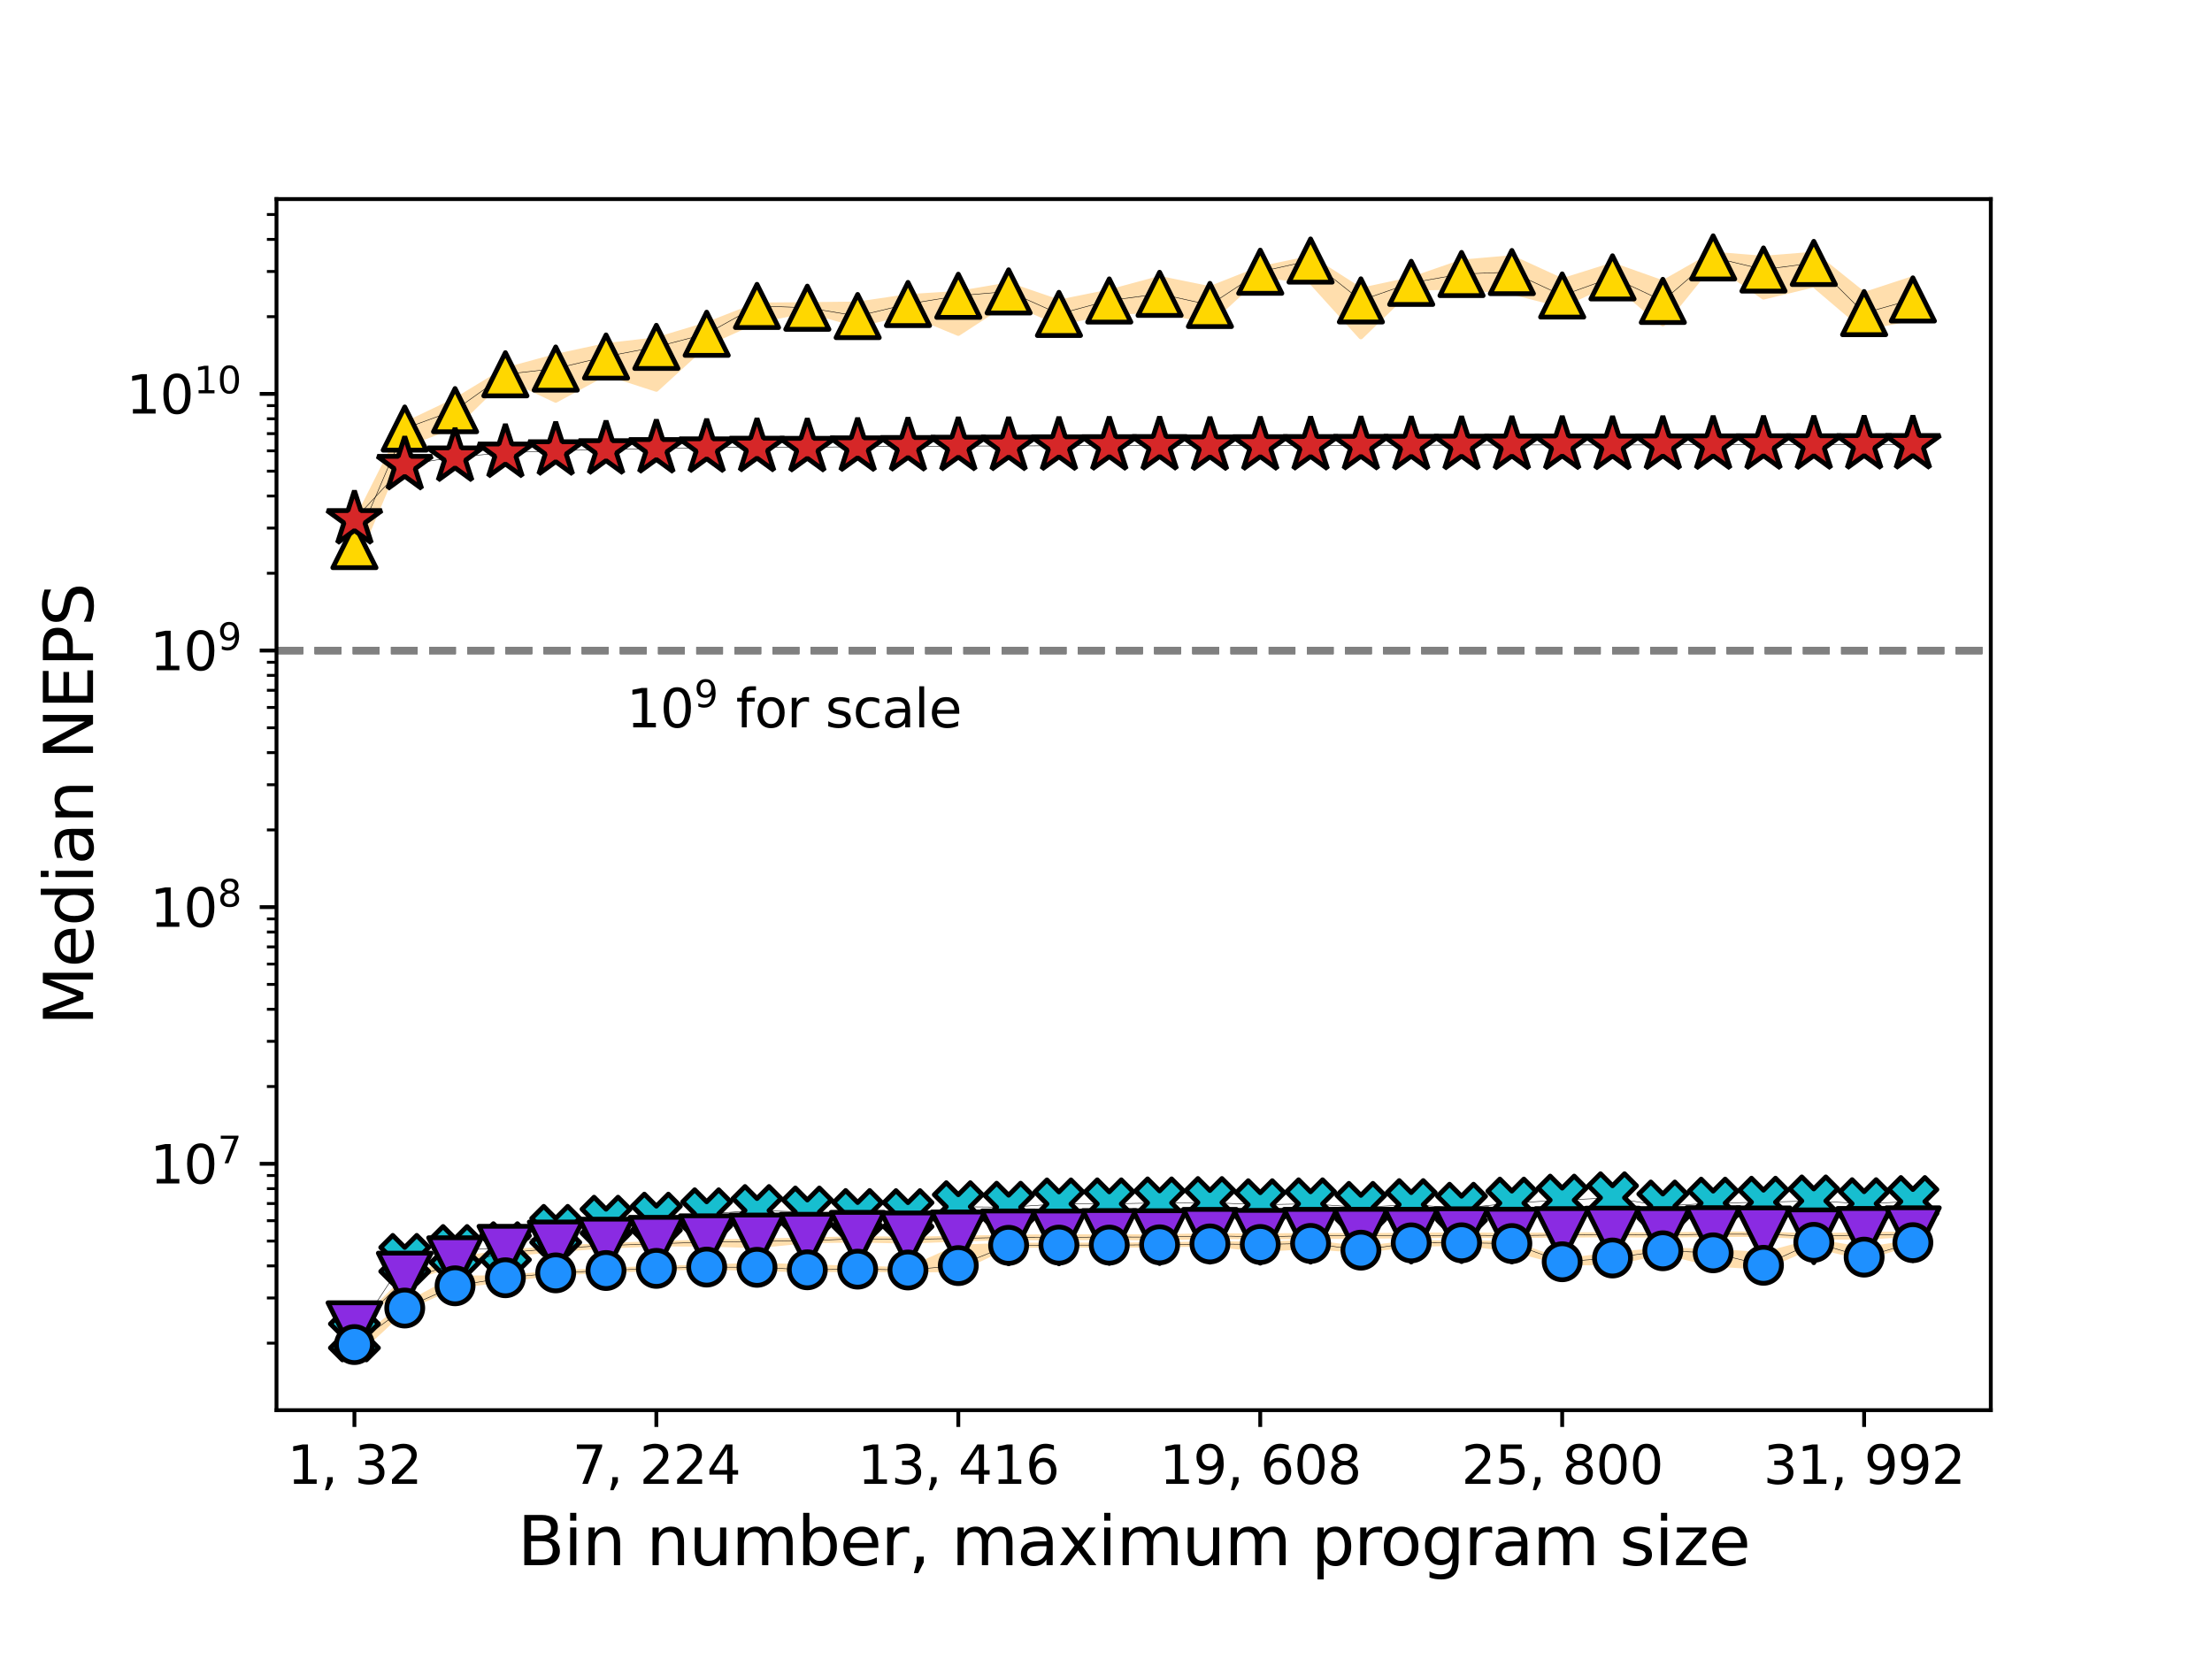<?xml version="1.0" encoding="utf-8" standalone="no"?>
<!DOCTYPE svg PUBLIC "-//W3C//DTD SVG 1.1//EN"
  "http://www.w3.org/Graphics/SVG/1.1/DTD/svg11.dtd">
<svg xmlns:xlink="http://www.w3.org/1999/xlink" width="460.8pt" height="345.6pt" viewBox="0 0 460.8 345.6" xmlns="http://www.w3.org/2000/svg" version="1.1">
 <defs>
  <style type="text/css">*{stroke-linejoin: round; stroke-linecap: butt}</style>
 </defs>
 <g id="figure_1">
  <g id="patch_1">
   <path d="M 0 345.6 
L 460.8 345.6 
L 460.8 0 
L 0 0 
z
" style="fill: #ffffff"/>
  </g>
  <g id="axes_1">
   <g id="patch_2">
    <path d="M 57.6 293.76 
L 414.72 293.76 
L 414.72 41.472 
L 57.6 41.472 
z
" style="fill: #ffffff"/>
   </g>
   <g id="PolyCollection_1">
    <defs>
     <path id="m41588c37ae" d="M 73.833 -68.652 
L 73.833 -68.652 
L 84.316 -79.01 
L 94.799 -82.2 
L 105.283 -84.234 
L 115.766 -85.298 
L 126.249 -85.987 
L 136.732 -86.44 
L 147.216 -86.405 
L 157.699 -86.094 
L 168.182 -87.097 
L 178.666 -87.268 
L 189.149 -87.029 
L 199.632 -87.452 
L 210.116 -87.766 
L 220.599 -87.697 
L 231.082 -87.817 
L 241.565 -87.638 
L 252.049 -88.023 
L 262.532 -87.901 
L 273.015 -87.991 
L 283.499 -88.04 
L 293.982 -88.152 
L 304.465 -88.234 
L 314.949 -88.178 
L 325.432 -88.295 
L 335.915 -88.342 
L 346.398 -88.286 
L 356.882 -88.421 
L 367.365 -88.417 
L 377.848 -87.858 
L 388.332 -87.87 
L 398.487 -88.426 
L 398.487 -88.426 
L 398.487 -88.596 
L 388.332 -88.43 
L 377.848 -88.186 
L 367.365 -88.548 
L 356.882 -88.564 
L 346.398 -88.361 
L 335.915 -88.436 
L 325.432 -88.372 
L 314.949 -88.269 
L 304.465 -88.379 
L 293.982 -88.293 
L 283.499 -88.228 
L 273.015 -88.257 
L 262.532 -88.153 
L 252.049 -88.2 
L 241.565 -87.979 
L 231.082 -87.963 
L 220.599 -87.992 
L 210.116 -87.891 
L 199.632 -87.682 
L 189.149 -87.453 
L 178.666 -87.595 
L 168.182 -87.294 
L 157.699 -87.079 
L 147.216 -86.889 
L 136.732 -86.56 
L 126.249 -86.165 
L 115.766 -85.635 
L 105.283 -84.743 
L 94.799 -83.272 
L 84.316 -79.106 
L 73.833 -68.719 
z
" style="stroke: #ffdead"/>
    </defs>
    <g clip-path="url(#pc26f1aaff4)">
     <use xlink:href="#m41588c37ae" x="0" y="345.6" style="fill: #ffdead; stroke: #ffdead"/>
    </g>
   </g>
   <g id="PolyCollection_2">
    <defs>
     <path id="m7e9c17da0e" d="M 73.833 -63.308 
L 73.833 -63.308 
L 84.316 -73.04 
L 94.799 -77.697 
L 105.283 -79.029 
L 115.766 -80.418 
L 126.249 -80.909 
L 136.732 -81.356 
L 147.216 -81.638 
L 157.699 -81.301 
L 168.182 -81.038 
L 178.666 -81.169 
L 189.149 -80.995 
L 199.632 -81.145 
L 210.116 -86.126 
L 220.599 -86.205 
L 231.082 -86.21 
L 241.565 -86.235 
L 252.049 -86.454 
L 262.532 -85.315 
L 273.015 -85.889 
L 283.499 -85.07 
L 293.982 -86.301 
L 304.465 -86.632 
L 314.949 -85.352 
L 325.432 -82.541 
L 335.915 -82.489 
L 346.398 -84.768 
L 356.882 -82.258 
L 367.365 -81.594 
L 377.848 -86.099 
L 388.332 -83.589 
L 398.487 -86.659 
L 398.487 -86.659 
L 398.487 -86.846 
L 388.332 -85.288 
L 377.848 -87.066 
L 367.365 -84.25 
L 356.882 -84.973 
L 346.398 -85.24 
L 335.915 -84.25 
L 325.432 -82.904 
L 314.949 -86.614 
L 304.465 -86.722 
L 293.982 -86.71 
L 283.499 -85.511 
L 273.015 -86.791 
L 262.532 -86.471 
L 252.049 -86.512 
L 241.565 -86.311 
L 231.082 -86.237 
L 220.599 -86.256 
L 210.116 -86.207 
L 199.632 -85.811 
L 189.149 -81.118 
L 178.666 -81.438 
L 168.182 -81.689 
L 157.699 -82.079 
L 147.216 -81.667 
L 136.732 -81.424 
L 126.249 -80.985 
L 115.766 -80.449 
L 105.283 -79.45 
L 94.799 -79.345 
L 84.316 -73.681 
L 73.833 -65.521 
z
" style="stroke: #ffdead"/>
    </defs>
    <g clip-path="url(#pc26f1aaff4)">
     <use xlink:href="#m7e9c17da0e" x="0" y="345.6" style="fill: #ffdead; stroke: #ffdead"/>
    </g>
   </g>
   <g id="PolyCollection_3">
    <defs>
     <path id="m8ecb025da2" d="M 73.833 -228.165 
L 73.833 -228.165 
L 84.316 -252.989 
L 94.799 -256.925 
L 105.283 -267.135 
L 115.766 -262.203 
L 126.249 -267.883 
L 136.732 -264.491 
L 147.216 -274.071 
L 157.699 -278.8 
L 168.182 -280.928 
L 178.666 -277.95 
L 189.149 -280.465 
L 199.632 -276.131 
L 210.116 -282.951 
L 220.599 -278.314 
L 231.082 -280.555 
L 241.565 -280.877 
L 252.049 -278.7 
L 262.532 -288.317 
L 273.015 -287.009 
L 283.499 -275.419 
L 293.982 -285.583 
L 304.465 -285.754 
L 314.949 -284.768 
L 325.432 -282.061 
L 335.915 -286.977 
L 346.398 -278.106 
L 356.882 -291.056 
L 367.365 -283.691 
L 377.848 -286.237 
L 388.332 -277.324 
L 398.487 -279.306 
L 398.487 -279.306 
L 398.487 -287.576 
L 388.332 -284.247 
L 377.848 -292.653 
L 367.365 -291.816 
L 356.882 -292.66 
L 346.398 -286.693 
L 335.915 -290.409 
L 325.432 -287.119 
L 314.949 -291.925 
L 304.465 -291.016 
L 293.982 -287.388 
L 283.499 -285.138 
L 273.015 -291.827 
L 262.532 -289.627 
L 252.049 -285.484 
L 241.565 -287.613 
L 231.082 -284.788 
L 220.599 -282.682 
L 210.116 -286.271 
L 199.632 -284.485 
L 189.149 -283.824 
L 178.666 -282.275 
L 168.182 -282.157 
L 157.699 -282.073 
L 147.216 -277.975 
L 136.732 -274.828 
L 126.249 -273.631 
L 115.766 -271.369 
L 105.283 -268.522 
L 94.799 -262.163 
L 84.316 -257.169 
L 73.833 -236.315 
z
" style="stroke: #ffdead"/>
    </defs>
    <g clip-path="url(#pc26f1aaff4)">
     <use xlink:href="#m8ecb025da2" x="0" y="345.6" style="fill: #ffdead; stroke: #ffdead"/>
    </g>
   </g>
   <g id="matplotlib.axis_1">
    <g id="xtick_1">
     <g id="line2d_1">
      <defs>
       <path id="m1ebc143191" d="M 0 0 
L 0 3.5 
" style="stroke: #000000; stroke-width: 0.8"/>
      </defs>
      <g>
       <use xlink:href="#m1ebc143191" x="73.833" y="293.76" style="stroke: #000000; stroke-width: 0.8"/>
      </g>
     </g>
     <g id="text_1">
      <!-- 1, 32 -->
      <g transform="translate(59.839 309.118)scale(0.11 -0.11)">
       <defs>
        <path id="DejaVuSans-31" d="M 794 531 
L 1825 531 
L 1825 4091 
L 703 3866 
L 703 4441 
L 1819 4666 
L 2450 4666 
L 2450 531 
L 3481 531 
L 3481 0 
L 794 0 
L 794 531 
z
" transform="scale(0.016)"/>
        <path id="DejaVuSans-2c" d="M 750 794 
L 1409 794 
L 1409 256 
L 897 -744 
L 494 -744 
L 750 256 
L 750 794 
z
" transform="scale(0.016)"/>
        <path id="DejaVuSans-20" transform="scale(0.016)"/>
        <path id="DejaVuSans-33" d="M 2597 2516 
Q 3050 2419 3304 2112 
Q 3559 1806 3559 1356 
Q 3559 666 3084 287 
Q 2609 -91 1734 -91 
Q 1441 -91 1130 -33 
Q 819 25 488 141 
L 488 750 
Q 750 597 1062 519 
Q 1375 441 1716 441 
Q 2309 441 2620 675 
Q 2931 909 2931 1356 
Q 2931 1769 2642 2001 
Q 2353 2234 1838 2234 
L 1294 2234 
L 1294 2753 
L 1863 2753 
Q 2328 2753 2575 2939 
Q 2822 3125 2822 3475 
Q 2822 3834 2567 4026 
Q 2313 4219 1838 4219 
Q 1578 4219 1281 4162 
Q 984 4106 628 3988 
L 628 4550 
Q 988 4650 1302 4700 
Q 1616 4750 1894 4750 
Q 2613 4750 3031 4423 
Q 3450 4097 3450 3541 
Q 3450 3153 3228 2886 
Q 3006 2619 2597 2516 
z
" transform="scale(0.016)"/>
        <path id="DejaVuSans-32" d="M 1228 531 
L 3431 531 
L 3431 0 
L 469 0 
L 469 531 
Q 828 903 1448 1529 
Q 2069 2156 2228 2338 
Q 2531 2678 2651 2914 
Q 2772 3150 2772 3378 
Q 2772 3750 2511 3984 
Q 2250 4219 1831 4219 
Q 1534 4219 1204 4116 
Q 875 4013 500 3803 
L 500 4441 
Q 881 4594 1212 4672 
Q 1544 4750 1819 4750 
Q 2544 4750 2975 4387 
Q 3406 4025 3406 3419 
Q 3406 3131 3298 2873 
Q 3191 2616 2906 2266 
Q 2828 2175 2409 1742 
Q 1991 1309 1228 531 
z
" transform="scale(0.016)"/>
       </defs>
       <use xlink:href="#DejaVuSans-31"/>
       <use xlink:href="#DejaVuSans-2c" x="63.623"/>
       <use xlink:href="#DejaVuSans-20" x="95.41"/>
       <use xlink:href="#DejaVuSans-33" x="127.197"/>
       <use xlink:href="#DejaVuSans-32" x="190.82"/>
      </g>
     </g>
    </g>
    <g id="xtick_2">
     <g id="line2d_2">
      <g>
       <use xlink:href="#m1ebc143191" x="136.732" y="293.76" style="stroke: #000000; stroke-width: 0.8"/>
      </g>
     </g>
     <g id="text_2">
      <!-- 7, 224 -->
      <g transform="translate(119.239 309.118)scale(0.11 -0.11)">
       <defs>
        <path id="DejaVuSans-37" d="M 525 4666 
L 3525 4666 
L 3525 4397 
L 1831 0 
L 1172 0 
L 2766 4134 
L 525 4134 
L 525 4666 
z
" transform="scale(0.016)"/>
        <path id="DejaVuSans-34" d="M 2419 4116 
L 825 1625 
L 2419 1625 
L 2419 4116 
z
M 2253 4666 
L 3047 4666 
L 3047 1625 
L 3713 1625 
L 3713 1100 
L 3047 1100 
L 3047 0 
L 2419 0 
L 2419 1100 
L 313 1100 
L 313 1709 
L 2253 4666 
z
" transform="scale(0.016)"/>
       </defs>
       <use xlink:href="#DejaVuSans-37"/>
       <use xlink:href="#DejaVuSans-2c" x="63.623"/>
       <use xlink:href="#DejaVuSans-20" x="95.41"/>
       <use xlink:href="#DejaVuSans-32" x="127.197"/>
       <use xlink:href="#DejaVuSans-32" x="190.82"/>
       <use xlink:href="#DejaVuSans-34" x="254.443"/>
      </g>
     </g>
    </g>
    <g id="xtick_3">
     <g id="line2d_3">
      <g>
       <use xlink:href="#m1ebc143191" x="199.632" y="293.76" style="stroke: #000000; stroke-width: 0.8"/>
      </g>
     </g>
     <g id="text_3">
      <!-- 13, 416 -->
      <g transform="translate(178.639 309.118)scale(0.11 -0.11)">
       <defs>
        <path id="DejaVuSans-36" d="M 2113 2584 
Q 1688 2584 1439 2293 
Q 1191 2003 1191 1497 
Q 1191 994 1439 701 
Q 1688 409 2113 409 
Q 2538 409 2786 701 
Q 3034 994 3034 1497 
Q 3034 2003 2786 2293 
Q 2538 2584 2113 2584 
z
M 3366 4563 
L 3366 3988 
Q 3128 4100 2886 4159 
Q 2644 4219 2406 4219 
Q 1781 4219 1451 3797 
Q 1122 3375 1075 2522 
Q 1259 2794 1537 2939 
Q 1816 3084 2150 3084 
Q 2853 3084 3261 2657 
Q 3669 2231 3669 1497 
Q 3669 778 3244 343 
Q 2819 -91 2113 -91 
Q 1303 -91 875 529 
Q 447 1150 447 2328 
Q 447 3434 972 4092 
Q 1497 4750 2381 4750 
Q 2619 4750 2861 4703 
Q 3103 4656 3366 4563 
z
" transform="scale(0.016)"/>
       </defs>
       <use xlink:href="#DejaVuSans-31"/>
       <use xlink:href="#DejaVuSans-33" x="63.623"/>
       <use xlink:href="#DejaVuSans-2c" x="127.246"/>
       <use xlink:href="#DejaVuSans-20" x="159.033"/>
       <use xlink:href="#DejaVuSans-34" x="190.82"/>
       <use xlink:href="#DejaVuSans-31" x="254.443"/>
       <use xlink:href="#DejaVuSans-36" x="318.066"/>
      </g>
     </g>
    </g>
    <g id="xtick_4">
     <g id="line2d_4">
      <g>
       <use xlink:href="#m1ebc143191" x="262.532" y="293.76" style="stroke: #000000; stroke-width: 0.8"/>
      </g>
     </g>
     <g id="text_4">
      <!-- 19, 608 -->
      <g transform="translate(241.539 309.118)scale(0.11 -0.11)">
       <defs>
        <path id="DejaVuSans-39" d="M 703 97 
L 703 672 
Q 941 559 1184 500 
Q 1428 441 1663 441 
Q 2288 441 2617 861 
Q 2947 1281 2994 2138 
Q 2813 1869 2534 1725 
Q 2256 1581 1919 1581 
Q 1219 1581 811 2004 
Q 403 2428 403 3163 
Q 403 3881 828 4315 
Q 1253 4750 1959 4750 
Q 2769 4750 3195 4129 
Q 3622 3509 3622 2328 
Q 3622 1225 3098 567 
Q 2575 -91 1691 -91 
Q 1453 -91 1209 -44 
Q 966 3 703 97 
z
M 1959 2075 
Q 2384 2075 2632 2365 
Q 2881 2656 2881 3163 
Q 2881 3666 2632 3958 
Q 2384 4250 1959 4250 
Q 1534 4250 1286 3958 
Q 1038 3666 1038 3163 
Q 1038 2656 1286 2365 
Q 1534 2075 1959 2075 
z
" transform="scale(0.016)"/>
        <path id="DejaVuSans-30" d="M 2034 4250 
Q 1547 4250 1301 3770 
Q 1056 3291 1056 2328 
Q 1056 1369 1301 889 
Q 1547 409 2034 409 
Q 2525 409 2770 889 
Q 3016 1369 3016 2328 
Q 3016 3291 2770 3770 
Q 2525 4250 2034 4250 
z
M 2034 4750 
Q 2819 4750 3233 4129 
Q 3647 3509 3647 2328 
Q 3647 1150 3233 529 
Q 2819 -91 2034 -91 
Q 1250 -91 836 529 
Q 422 1150 422 2328 
Q 422 3509 836 4129 
Q 1250 4750 2034 4750 
z
" transform="scale(0.016)"/>
        <path id="DejaVuSans-38" d="M 2034 2216 
Q 1584 2216 1326 1975 
Q 1069 1734 1069 1313 
Q 1069 891 1326 650 
Q 1584 409 2034 409 
Q 2484 409 2743 651 
Q 3003 894 3003 1313 
Q 3003 1734 2745 1975 
Q 2488 2216 2034 2216 
z
M 1403 2484 
Q 997 2584 770 2862 
Q 544 3141 544 3541 
Q 544 4100 942 4425 
Q 1341 4750 2034 4750 
Q 2731 4750 3128 4425 
Q 3525 4100 3525 3541 
Q 3525 3141 3298 2862 
Q 3072 2584 2669 2484 
Q 3125 2378 3379 2068 
Q 3634 1759 3634 1313 
Q 3634 634 3220 271 
Q 2806 -91 2034 -91 
Q 1263 -91 848 271 
Q 434 634 434 1313 
Q 434 1759 690 2068 
Q 947 2378 1403 2484 
z
M 1172 3481 
Q 1172 3119 1398 2916 
Q 1625 2713 2034 2713 
Q 2441 2713 2670 2916 
Q 2900 3119 2900 3481 
Q 2900 3844 2670 4047 
Q 2441 4250 2034 4250 
Q 1625 4250 1398 4047 
Q 1172 3844 1172 3481 
z
" transform="scale(0.016)"/>
       </defs>
       <use xlink:href="#DejaVuSans-31"/>
       <use xlink:href="#DejaVuSans-39" x="63.623"/>
       <use xlink:href="#DejaVuSans-2c" x="127.246"/>
       <use xlink:href="#DejaVuSans-20" x="159.033"/>
       <use xlink:href="#DejaVuSans-36" x="190.82"/>
       <use xlink:href="#DejaVuSans-30" x="254.443"/>
       <use xlink:href="#DejaVuSans-38" x="318.066"/>
      </g>
     </g>
    </g>
    <g id="xtick_5">
     <g id="line2d_5">
      <g>
       <use xlink:href="#m1ebc143191" x="325.432" y="293.76" style="stroke: #000000; stroke-width: 0.8"/>
      </g>
     </g>
     <g id="text_5">
      <!-- 25, 800 -->
      <g transform="translate(304.439 309.118)scale(0.11 -0.11)">
       <defs>
        <path id="DejaVuSans-35" d="M 691 4666 
L 3169 4666 
L 3169 4134 
L 1269 4134 
L 1269 2991 
Q 1406 3038 1543 3061 
Q 1681 3084 1819 3084 
Q 2600 3084 3056 2656 
Q 3513 2228 3513 1497 
Q 3513 744 3044 326 
Q 2575 -91 1722 -91 
Q 1428 -91 1123 -41 
Q 819 9 494 109 
L 494 744 
Q 775 591 1075 516 
Q 1375 441 1709 441 
Q 2250 441 2565 725 
Q 2881 1009 2881 1497 
Q 2881 1984 2565 2268 
Q 2250 2553 1709 2553 
Q 1456 2553 1204 2497 
Q 953 2441 691 2322 
L 691 4666 
z
" transform="scale(0.016)"/>
       </defs>
       <use xlink:href="#DejaVuSans-32"/>
       <use xlink:href="#DejaVuSans-35" x="63.623"/>
       <use xlink:href="#DejaVuSans-2c" x="127.246"/>
       <use xlink:href="#DejaVuSans-20" x="159.033"/>
       <use xlink:href="#DejaVuSans-38" x="190.82"/>
       <use xlink:href="#DejaVuSans-30" x="254.443"/>
       <use xlink:href="#DejaVuSans-30" x="318.066"/>
      </g>
     </g>
    </g>
    <g id="xtick_6">
     <g id="line2d_6">
      <g>
       <use xlink:href="#m1ebc143191" x="388.332" y="293.76" style="stroke: #000000; stroke-width: 0.8"/>
      </g>
     </g>
     <g id="text_6">
      <!-- 31, 992 -->
      <g transform="translate(367.339 309.118)scale(0.11 -0.11)">
       <use xlink:href="#DejaVuSans-33"/>
       <use xlink:href="#DejaVuSans-31" x="63.623"/>
       <use xlink:href="#DejaVuSans-2c" x="127.246"/>
       <use xlink:href="#DejaVuSans-20" x="159.033"/>
       <use xlink:href="#DejaVuSans-39" x="190.82"/>
       <use xlink:href="#DejaVuSans-39" x="254.443"/>
       <use xlink:href="#DejaVuSans-32" x="318.066"/>
      </g>
     </g>
    </g>
    <g id="text_7">
     <!-- Bin number, maximum program size -->
     <g transform="translate(107.815 326.044)scale(0.14 -0.14)">
      <defs>
       <path id="DejaVuSans-42" d="M 1259 2228 
L 1259 519 
L 2272 519 
Q 2781 519 3026 730 
Q 3272 941 3272 1375 
Q 3272 1813 3026 2020 
Q 2781 2228 2272 2228 
L 1259 2228 
z
M 1259 4147 
L 1259 2741 
L 2194 2741 
Q 2656 2741 2882 2914 
Q 3109 3088 3109 3444 
Q 3109 3797 2882 3972 
Q 2656 4147 2194 4147 
L 1259 4147 
z
M 628 4666 
L 2241 4666 
Q 2963 4666 3353 4366 
Q 3744 4066 3744 3513 
Q 3744 3084 3544 2831 
Q 3344 2578 2956 2516 
Q 3422 2416 3680 2098 
Q 3938 1781 3938 1306 
Q 3938 681 3513 340 
Q 3088 0 2303 0 
L 628 0 
L 628 4666 
z
" transform="scale(0.016)"/>
       <path id="DejaVuSans-69" d="M 603 3500 
L 1178 3500 
L 1178 0 
L 603 0 
L 603 3500 
z
M 603 4863 
L 1178 4863 
L 1178 4134 
L 603 4134 
L 603 4863 
z
" transform="scale(0.016)"/>
       <path id="DejaVuSans-6e" d="M 3513 2113 
L 3513 0 
L 2938 0 
L 2938 2094 
Q 2938 2591 2744 2837 
Q 2550 3084 2163 3084 
Q 1697 3084 1428 2787 
Q 1159 2491 1159 1978 
L 1159 0 
L 581 0 
L 581 3500 
L 1159 3500 
L 1159 2956 
Q 1366 3272 1645 3428 
Q 1925 3584 2291 3584 
Q 2894 3584 3203 3211 
Q 3513 2838 3513 2113 
z
" transform="scale(0.016)"/>
       <path id="DejaVuSans-75" d="M 544 1381 
L 544 3500 
L 1119 3500 
L 1119 1403 
Q 1119 906 1312 657 
Q 1506 409 1894 409 
Q 2359 409 2629 706 
Q 2900 1003 2900 1516 
L 2900 3500 
L 3475 3500 
L 3475 0 
L 2900 0 
L 2900 538 
Q 2691 219 2414 64 
Q 2138 -91 1772 -91 
Q 1169 -91 856 284 
Q 544 659 544 1381 
z
M 1991 3584 
L 1991 3584 
z
" transform="scale(0.016)"/>
       <path id="DejaVuSans-6d" d="M 3328 2828 
Q 3544 3216 3844 3400 
Q 4144 3584 4550 3584 
Q 5097 3584 5394 3201 
Q 5691 2819 5691 2113 
L 5691 0 
L 5113 0 
L 5113 2094 
Q 5113 2597 4934 2840 
Q 4756 3084 4391 3084 
Q 3944 3084 3684 2787 
Q 3425 2491 3425 1978 
L 3425 0 
L 2847 0 
L 2847 2094 
Q 2847 2600 2669 2842 
Q 2491 3084 2119 3084 
Q 1678 3084 1418 2786 
Q 1159 2488 1159 1978 
L 1159 0 
L 581 0 
L 581 3500 
L 1159 3500 
L 1159 2956 
Q 1356 3278 1631 3431 
Q 1906 3584 2284 3584 
Q 2666 3584 2933 3390 
Q 3200 3197 3328 2828 
z
" transform="scale(0.016)"/>
       <path id="DejaVuSans-62" d="M 3116 1747 
Q 3116 2381 2855 2742 
Q 2594 3103 2138 3103 
Q 1681 3103 1420 2742 
Q 1159 2381 1159 1747 
Q 1159 1113 1420 752 
Q 1681 391 2138 391 
Q 2594 391 2855 752 
Q 3116 1113 3116 1747 
z
M 1159 2969 
Q 1341 3281 1617 3432 
Q 1894 3584 2278 3584 
Q 2916 3584 3314 3078 
Q 3713 2572 3713 1747 
Q 3713 922 3314 415 
Q 2916 -91 2278 -91 
Q 1894 -91 1617 61 
Q 1341 213 1159 525 
L 1159 0 
L 581 0 
L 581 4863 
L 1159 4863 
L 1159 2969 
z
" transform="scale(0.016)"/>
       <path id="DejaVuSans-65" d="M 3597 1894 
L 3597 1613 
L 953 1613 
Q 991 1019 1311 708 
Q 1631 397 2203 397 
Q 2534 397 2845 478 
Q 3156 559 3463 722 
L 3463 178 
Q 3153 47 2828 -22 
Q 2503 -91 2169 -91 
Q 1331 -91 842 396 
Q 353 884 353 1716 
Q 353 2575 817 3079 
Q 1281 3584 2069 3584 
Q 2775 3584 3186 3129 
Q 3597 2675 3597 1894 
z
M 3022 2063 
Q 3016 2534 2758 2815 
Q 2500 3097 2075 3097 
Q 1594 3097 1305 2825 
Q 1016 2553 972 2059 
L 3022 2063 
z
" transform="scale(0.016)"/>
       <path id="DejaVuSans-72" d="M 2631 2963 
Q 2534 3019 2420 3045 
Q 2306 3072 2169 3072 
Q 1681 3072 1420 2755 
Q 1159 2438 1159 1844 
L 1159 0 
L 581 0 
L 581 3500 
L 1159 3500 
L 1159 2956 
Q 1341 3275 1631 3429 
Q 1922 3584 2338 3584 
Q 2397 3584 2469 3576 
Q 2541 3569 2628 3553 
L 2631 2963 
z
" transform="scale(0.016)"/>
       <path id="DejaVuSans-61" d="M 2194 1759 
Q 1497 1759 1228 1600 
Q 959 1441 959 1056 
Q 959 750 1161 570 
Q 1363 391 1709 391 
Q 2188 391 2477 730 
Q 2766 1069 2766 1631 
L 2766 1759 
L 2194 1759 
z
M 3341 1997 
L 3341 0 
L 2766 0 
L 2766 531 
Q 2569 213 2275 61 
Q 1981 -91 1556 -91 
Q 1019 -91 701 211 
Q 384 513 384 1019 
Q 384 1609 779 1909 
Q 1175 2209 1959 2209 
L 2766 2209 
L 2766 2266 
Q 2766 2663 2505 2880 
Q 2244 3097 1772 3097 
Q 1472 3097 1187 3025 
Q 903 2953 641 2809 
L 641 3341 
Q 956 3463 1253 3523 
Q 1550 3584 1831 3584 
Q 2591 3584 2966 3190 
Q 3341 2797 3341 1997 
z
" transform="scale(0.016)"/>
       <path id="DejaVuSans-78" d="M 3513 3500 
L 2247 1797 
L 3578 0 
L 2900 0 
L 1881 1375 
L 863 0 
L 184 0 
L 1544 1831 
L 300 3500 
L 978 3500 
L 1906 2253 
L 2834 3500 
L 3513 3500 
z
" transform="scale(0.016)"/>
       <path id="DejaVuSans-70" d="M 1159 525 
L 1159 -1331 
L 581 -1331 
L 581 3500 
L 1159 3500 
L 1159 2969 
Q 1341 3281 1617 3432 
Q 1894 3584 2278 3584 
Q 2916 3584 3314 3078 
Q 3713 2572 3713 1747 
Q 3713 922 3314 415 
Q 2916 -91 2278 -91 
Q 1894 -91 1617 61 
Q 1341 213 1159 525 
z
M 3116 1747 
Q 3116 2381 2855 2742 
Q 2594 3103 2138 3103 
Q 1681 3103 1420 2742 
Q 1159 2381 1159 1747 
Q 1159 1113 1420 752 
Q 1681 391 2138 391 
Q 2594 391 2855 752 
Q 3116 1113 3116 1747 
z
" transform="scale(0.016)"/>
       <path id="DejaVuSans-6f" d="M 1959 3097 
Q 1497 3097 1228 2736 
Q 959 2375 959 1747 
Q 959 1119 1226 758 
Q 1494 397 1959 397 
Q 2419 397 2687 759 
Q 2956 1122 2956 1747 
Q 2956 2369 2687 2733 
Q 2419 3097 1959 3097 
z
M 1959 3584 
Q 2709 3584 3137 3096 
Q 3566 2609 3566 1747 
Q 3566 888 3137 398 
Q 2709 -91 1959 -91 
Q 1206 -91 779 398 
Q 353 888 353 1747 
Q 353 2609 779 3096 
Q 1206 3584 1959 3584 
z
" transform="scale(0.016)"/>
       <path id="DejaVuSans-67" d="M 2906 1791 
Q 2906 2416 2648 2759 
Q 2391 3103 1925 3103 
Q 1463 3103 1205 2759 
Q 947 2416 947 1791 
Q 947 1169 1205 825 
Q 1463 481 1925 481 
Q 2391 481 2648 825 
Q 2906 1169 2906 1791 
z
M 3481 434 
Q 3481 -459 3084 -895 
Q 2688 -1331 1869 -1331 
Q 1566 -1331 1297 -1286 
Q 1028 -1241 775 -1147 
L 775 -588 
Q 1028 -725 1275 -790 
Q 1522 -856 1778 -856 
Q 2344 -856 2625 -561 
Q 2906 -266 2906 331 
L 2906 616 
Q 2728 306 2450 153 
Q 2172 0 1784 0 
Q 1141 0 747 490 
Q 353 981 353 1791 
Q 353 2603 747 3093 
Q 1141 3584 1784 3584 
Q 2172 3584 2450 3431 
Q 2728 3278 2906 2969 
L 2906 3500 
L 3481 3500 
L 3481 434 
z
" transform="scale(0.016)"/>
       <path id="DejaVuSans-73" d="M 2834 3397 
L 2834 2853 
Q 2591 2978 2328 3040 
Q 2066 3103 1784 3103 
Q 1356 3103 1142 2972 
Q 928 2841 928 2578 
Q 928 2378 1081 2264 
Q 1234 2150 1697 2047 
L 1894 2003 
Q 2506 1872 2764 1633 
Q 3022 1394 3022 966 
Q 3022 478 2636 193 
Q 2250 -91 1575 -91 
Q 1294 -91 989 -36 
Q 684 19 347 128 
L 347 722 
Q 666 556 975 473 
Q 1284 391 1588 391 
Q 1994 391 2212 530 
Q 2431 669 2431 922 
Q 2431 1156 2273 1281 
Q 2116 1406 1581 1522 
L 1381 1569 
Q 847 1681 609 1914 
Q 372 2147 372 2553 
Q 372 3047 722 3315 
Q 1072 3584 1716 3584 
Q 2034 3584 2315 3537 
Q 2597 3491 2834 3397 
z
" transform="scale(0.016)"/>
       <path id="DejaVuSans-7a" d="M 353 3500 
L 3084 3500 
L 3084 2975 
L 922 459 
L 3084 459 
L 3084 0 
L 275 0 
L 275 525 
L 2438 3041 
L 353 3041 
L 353 3500 
z
" transform="scale(0.016)"/>
      </defs>
      <use xlink:href="#DejaVuSans-42"/>
      <use xlink:href="#DejaVuSans-69" x="68.604"/>
      <use xlink:href="#DejaVuSans-6e" x="96.387"/>
      <use xlink:href="#DejaVuSans-20" x="159.766"/>
      <use xlink:href="#DejaVuSans-6e" x="191.553"/>
      <use xlink:href="#DejaVuSans-75" x="254.932"/>
      <use xlink:href="#DejaVuSans-6d" x="318.311"/>
      <use xlink:href="#DejaVuSans-62" x="415.723"/>
      <use xlink:href="#DejaVuSans-65" x="479.199"/>
      <use xlink:href="#DejaVuSans-72" x="540.723"/>
      <use xlink:href="#DejaVuSans-2c" x="581.836"/>
      <use xlink:href="#DejaVuSans-20" x="613.623"/>
      <use xlink:href="#DejaVuSans-6d" x="645.41"/>
      <use xlink:href="#DejaVuSans-61" x="742.822"/>
      <use xlink:href="#DejaVuSans-78" x="804.102"/>
      <use xlink:href="#DejaVuSans-69" x="863.281"/>
      <use xlink:href="#DejaVuSans-6d" x="891.064"/>
      <use xlink:href="#DejaVuSans-75" x="988.477"/>
      <use xlink:href="#DejaVuSans-6d" x="1051.855"/>
      <use xlink:href="#DejaVuSans-20" x="1149.268"/>
      <use xlink:href="#DejaVuSans-70" x="1181.055"/>
      <use xlink:href="#DejaVuSans-72" x="1244.531"/>
      <use xlink:href="#DejaVuSans-6f" x="1283.395"/>
      <use xlink:href="#DejaVuSans-67" x="1344.576"/>
      <use xlink:href="#DejaVuSans-72" x="1408.053"/>
      <use xlink:href="#DejaVuSans-61" x="1449.166"/>
      <use xlink:href="#DejaVuSans-6d" x="1510.445"/>
      <use xlink:href="#DejaVuSans-20" x="1607.857"/>
      <use xlink:href="#DejaVuSans-73" x="1639.645"/>
      <use xlink:href="#DejaVuSans-69" x="1691.744"/>
      <use xlink:href="#DejaVuSans-7a" x="1719.527"/>
      <use xlink:href="#DejaVuSans-65" x="1772.018"/>
     </g>
    </g>
   </g>
   <g id="matplotlib.axis_2">
    <g id="ytick_1">
     <g id="line2d_7">
      <defs>
       <path id="m6310b8045e" d="M 0 0 
L -3.5 0 
" style="stroke: #000000; stroke-width: 0.8"/>
      </defs>
      <g>
       <use xlink:href="#m6310b8045e" x="57.6" y="242.435" style="stroke: #000000; stroke-width: 0.8"/>
      </g>
     </g>
     <g id="text_8">
      <!-- $\mathdefault{10^{7}}$ -->
      <g transform="translate(31.24 246.614)scale(0.11 -0.11)">
       <use xlink:href="#DejaVuSans-31" transform="translate(0 0.684)"/>
       <use xlink:href="#DejaVuSans-30" transform="translate(63.623 0.684)"/>
       <use xlink:href="#DejaVuSans-37" transform="translate(128.203 38.966)scale(0.7)"/>
      </g>
     </g>
    </g>
    <g id="ytick_2">
     <g id="line2d_8">
      <g>
       <use xlink:href="#m6310b8045e" x="57.6" y="188.975" style="stroke: #000000; stroke-width: 0.8"/>
      </g>
     </g>
     <g id="text_9">
      <!-- $\mathdefault{10^{8}}$ -->
      <g transform="translate(31.24 193.155)scale(0.11 -0.11)">
       <use xlink:href="#DejaVuSans-31" transform="translate(0 0.766)"/>
       <use xlink:href="#DejaVuSans-30" transform="translate(63.623 0.766)"/>
       <use xlink:href="#DejaVuSans-38" transform="translate(128.203 39.047)scale(0.7)"/>
      </g>
     </g>
    </g>
    <g id="ytick_3">
     <g id="line2d_9">
      <g>
       <use xlink:href="#m6310b8045e" x="57.6" y="135.516" style="stroke: #000000; stroke-width: 0.8"/>
      </g>
     </g>
     <g id="text_10">
      <!-- $\mathdefault{10^{9}}$ -->
      <g transform="translate(31.24 139.695)scale(0.11 -0.11)">
       <use xlink:href="#DejaVuSans-31" transform="translate(0 0.766)"/>
       <use xlink:href="#DejaVuSans-30" transform="translate(63.623 0.766)"/>
       <use xlink:href="#DejaVuSans-39" transform="translate(128.203 39.047)scale(0.7)"/>
      </g>
     </g>
    </g>
    <g id="ytick_4">
     <g id="line2d_10">
      <g>
       <use xlink:href="#m6310b8045e" x="57.6" y="82.057" style="stroke: #000000; stroke-width: 0.8"/>
      </g>
     </g>
     <g id="text_11">
      <!-- $\mathdefault{10^{10}}$ -->
      <g transform="translate(26.29 86.236)scale(0.11 -0.11)">
       <use xlink:href="#DejaVuSans-31" transform="translate(0 0.766)"/>
       <use xlink:href="#DejaVuSans-30" transform="translate(63.623 0.766)"/>
       <use xlink:href="#DejaVuSans-31" transform="translate(128.203 39.047)scale(0.7)"/>
       <use xlink:href="#DejaVuSans-30" transform="translate(172.739 39.047)scale(0.7)"/>
      </g>
     </g>
    </g>
    <g id="ytick_5">
     <g id="line2d_11">
      <defs>
       <path id="m9fa59cfc93" d="M 0 0 
L -2 0 
" style="stroke: #000000; stroke-width: 0.6"/>
      </defs>
      <g>
       <use xlink:href="#m9fa59cfc93" x="57.6" y="279.801" style="stroke: #000000; stroke-width: 0.6"/>
      </g>
     </g>
    </g>
    <g id="ytick_6">
     <g id="line2d_12">
      <g>
       <use xlink:href="#m9fa59cfc93" x="57.6" y="270.387" style="stroke: #000000; stroke-width: 0.6"/>
      </g>
     </g>
    </g>
    <g id="ytick_7">
     <g id="line2d_13">
      <g>
       <use xlink:href="#m9fa59cfc93" x="57.6" y="263.708" style="stroke: #000000; stroke-width: 0.6"/>
      </g>
     </g>
    </g>
    <g id="ytick_8">
     <g id="line2d_14">
      <g>
       <use xlink:href="#m9fa59cfc93" x="57.6" y="258.528" style="stroke: #000000; stroke-width: 0.6"/>
      </g>
     </g>
    </g>
    <g id="ytick_9">
     <g id="line2d_15">
      <g>
       <use xlink:href="#m9fa59cfc93" x="57.6" y="254.295" style="stroke: #000000; stroke-width: 0.6"/>
      </g>
     </g>
    </g>
    <g id="ytick_10">
     <g id="line2d_16">
      <g>
       <use xlink:href="#m9fa59cfc93" x="57.6" y="250.716" style="stroke: #000000; stroke-width: 0.6"/>
      </g>
     </g>
    </g>
    <g id="ytick_11">
     <g id="line2d_17">
      <g>
       <use xlink:href="#m9fa59cfc93" x="57.6" y="247.615" style="stroke: #000000; stroke-width: 0.6"/>
      </g>
     </g>
    </g>
    <g id="ytick_12">
     <g id="line2d_18">
      <g>
       <use xlink:href="#m9fa59cfc93" x="57.6" y="244.881" style="stroke: #000000; stroke-width: 0.6"/>
      </g>
     </g>
    </g>
    <g id="ytick_13">
     <g id="line2d_19">
      <g>
       <use xlink:href="#m9fa59cfc93" x="57.6" y="226.342" style="stroke: #000000; stroke-width: 0.6"/>
      </g>
     </g>
    </g>
    <g id="ytick_14">
     <g id="line2d_20">
      <g>
       <use xlink:href="#m9fa59cfc93" x="57.6" y="216.928" style="stroke: #000000; stroke-width: 0.6"/>
      </g>
     </g>
    </g>
    <g id="ytick_15">
     <g id="line2d_21">
      <g>
       <use xlink:href="#m9fa59cfc93" x="57.6" y="210.249" style="stroke: #000000; stroke-width: 0.6"/>
      </g>
     </g>
    </g>
    <g id="ytick_16">
     <g id="line2d_22">
      <g>
       <use xlink:href="#m9fa59cfc93" x="57.6" y="205.068" style="stroke: #000000; stroke-width: 0.6"/>
      </g>
     </g>
    </g>
    <g id="ytick_17">
     <g id="line2d_23">
      <g>
       <use xlink:href="#m9fa59cfc93" x="57.6" y="200.835" style="stroke: #000000; stroke-width: 0.6"/>
      </g>
     </g>
    </g>
    <g id="ytick_18">
     <g id="line2d_24">
      <g>
       <use xlink:href="#m9fa59cfc93" x="57.6" y="197.256" style="stroke: #000000; stroke-width: 0.6"/>
      </g>
     </g>
    </g>
    <g id="ytick_19">
     <g id="line2d_25">
      <g>
       <use xlink:href="#m9fa59cfc93" x="57.6" y="194.156" style="stroke: #000000; stroke-width: 0.6"/>
      </g>
     </g>
    </g>
    <g id="ytick_20">
     <g id="line2d_26">
      <g>
       <use xlink:href="#m9fa59cfc93" x="57.6" y="191.422" style="stroke: #000000; stroke-width: 0.6"/>
      </g>
     </g>
    </g>
    <g id="ytick_21">
     <g id="line2d_27">
      <g>
       <use xlink:href="#m9fa59cfc93" x="57.6" y="172.883" style="stroke: #000000; stroke-width: 0.6"/>
      </g>
     </g>
    </g>
    <g id="ytick_22">
     <g id="line2d_28">
      <g>
       <use xlink:href="#m9fa59cfc93" x="57.6" y="163.469" style="stroke: #000000; stroke-width: 0.6"/>
      </g>
     </g>
    </g>
    <g id="ytick_23">
     <g id="line2d_29">
      <g>
       <use xlink:href="#m9fa59cfc93" x="57.6" y="156.79" style="stroke: #000000; stroke-width: 0.6"/>
      </g>
     </g>
    </g>
    <g id="ytick_24">
     <g id="line2d_30">
      <g>
       <use xlink:href="#m9fa59cfc93" x="57.6" y="151.609" style="stroke: #000000; stroke-width: 0.6"/>
      </g>
     </g>
    </g>
    <g id="ytick_25">
     <g id="line2d_31">
      <g>
       <use xlink:href="#m9fa59cfc93" x="57.6" y="147.376" style="stroke: #000000; stroke-width: 0.6"/>
      </g>
     </g>
    </g>
    <g id="ytick_26">
     <g id="line2d_32">
      <g>
       <use xlink:href="#m9fa59cfc93" x="57.6" y="143.797" style="stroke: #000000; stroke-width: 0.6"/>
      </g>
     </g>
    </g>
    <g id="ytick_27">
     <g id="line2d_33">
      <g>
       <use xlink:href="#m9fa59cfc93" x="57.6" y="140.697" style="stroke: #000000; stroke-width: 0.6"/>
      </g>
     </g>
    </g>
    <g id="ytick_28">
     <g id="line2d_34">
      <g>
       <use xlink:href="#m9fa59cfc93" x="57.6" y="137.962" style="stroke: #000000; stroke-width: 0.6"/>
      </g>
     </g>
    </g>
    <g id="ytick_29">
     <g id="line2d_35">
      <g>
       <use xlink:href="#m9fa59cfc93" x="57.6" y="119.423" style="stroke: #000000; stroke-width: 0.6"/>
      </g>
     </g>
    </g>
    <g id="ytick_30">
     <g id="line2d_36">
      <g>
       <use xlink:href="#m9fa59cfc93" x="57.6" y="110.009" style="stroke: #000000; stroke-width: 0.6"/>
      </g>
     </g>
    </g>
    <g id="ytick_31">
     <g id="line2d_37">
      <g>
       <use xlink:href="#m9fa59cfc93" x="57.6" y="103.33" style="stroke: #000000; stroke-width: 0.6"/>
      </g>
     </g>
    </g>
    <g id="ytick_32">
     <g id="line2d_38">
      <g>
       <use xlink:href="#m9fa59cfc93" x="57.6" y="98.15" style="stroke: #000000; stroke-width: 0.6"/>
      </g>
     </g>
    </g>
    <g id="ytick_33">
     <g id="line2d_39">
      <g>
       <use xlink:href="#m9fa59cfc93" x="57.6" y="93.917" style="stroke: #000000; stroke-width: 0.6"/>
      </g>
     </g>
    </g>
    <g id="ytick_34">
     <g id="line2d_40">
      <g>
       <use xlink:href="#m9fa59cfc93" x="57.6" y="90.338" style="stroke: #000000; stroke-width: 0.6"/>
      </g>
     </g>
    </g>
    <g id="ytick_35">
     <g id="line2d_41">
      <g>
       <use xlink:href="#m9fa59cfc93" x="57.6" y="87.237" style="stroke: #000000; stroke-width: 0.6"/>
      </g>
     </g>
    </g>
    <g id="ytick_36">
     <g id="line2d_42">
      <g>
       <use xlink:href="#m9fa59cfc93" x="57.6" y="84.503" style="stroke: #000000; stroke-width: 0.6"/>
      </g>
     </g>
    </g>
    <g id="ytick_37">
     <g id="line2d_43">
      <g>
       <use xlink:href="#m9fa59cfc93" x="57.6" y="65.964" style="stroke: #000000; stroke-width: 0.6"/>
      </g>
     </g>
    </g>
    <g id="ytick_38">
     <g id="line2d_44">
      <g>
       <use xlink:href="#m9fa59cfc93" x="57.6" y="56.55" style="stroke: #000000; stroke-width: 0.6"/>
      </g>
     </g>
    </g>
    <g id="ytick_39">
     <g id="line2d_45">
      <g>
       <use xlink:href="#m9fa59cfc93" x="57.6" y="49.871" style="stroke: #000000; stroke-width: 0.6"/>
      </g>
     </g>
    </g>
    <g id="ytick_40">
     <g id="line2d_46">
      <g>
       <use xlink:href="#m9fa59cfc93" x="57.6" y="44.69" style="stroke: #000000; stroke-width: 0.6"/>
      </g>
     </g>
    </g>
    <g id="text_12">
     <!-- Median NEPS -->
     <g transform="translate(19.378 213.627)rotate(-90)scale(0.14 -0.14)">
      <defs>
       <path id="DejaVuSans-4d" d="M 628 4666 
L 1569 4666 
L 2759 1491 
L 3956 4666 
L 4897 4666 
L 4897 0 
L 4281 0 
L 4281 4097 
L 3078 897 
L 2444 897 
L 1241 4097 
L 1241 0 
L 628 0 
L 628 4666 
z
" transform="scale(0.016)"/>
       <path id="DejaVuSans-64" d="M 2906 2969 
L 2906 4863 
L 3481 4863 
L 3481 0 
L 2906 0 
L 2906 525 
Q 2725 213 2448 61 
Q 2172 -91 1784 -91 
Q 1150 -91 751 415 
Q 353 922 353 1747 
Q 353 2572 751 3078 
Q 1150 3584 1784 3584 
Q 2172 3584 2448 3432 
Q 2725 3281 2906 2969 
z
M 947 1747 
Q 947 1113 1208 752 
Q 1469 391 1925 391 
Q 2381 391 2643 752 
Q 2906 1113 2906 1747 
Q 2906 2381 2643 2742 
Q 2381 3103 1925 3103 
Q 1469 3103 1208 2742 
Q 947 2381 947 1747 
z
" transform="scale(0.016)"/>
       <path id="DejaVuSans-4e" d="M 628 4666 
L 1478 4666 
L 3547 763 
L 3547 4666 
L 4159 4666 
L 4159 0 
L 3309 0 
L 1241 3903 
L 1241 0 
L 628 0 
L 628 4666 
z
" transform="scale(0.016)"/>
       <path id="DejaVuSans-45" d="M 628 4666 
L 3578 4666 
L 3578 4134 
L 1259 4134 
L 1259 2753 
L 3481 2753 
L 3481 2222 
L 1259 2222 
L 1259 531 
L 3634 531 
L 3634 0 
L 628 0 
L 628 4666 
z
" transform="scale(0.016)"/>
       <path id="DejaVuSans-50" d="M 1259 4147 
L 1259 2394 
L 2053 2394 
Q 2494 2394 2734 2622 
Q 2975 2850 2975 3272 
Q 2975 3691 2734 3919 
Q 2494 4147 2053 4147 
L 1259 4147 
z
M 628 4666 
L 2053 4666 
Q 2838 4666 3239 4311 
Q 3641 3956 3641 3272 
Q 3641 2581 3239 2228 
Q 2838 1875 2053 1875 
L 1259 1875 
L 1259 0 
L 628 0 
L 628 4666 
z
" transform="scale(0.016)"/>
       <path id="DejaVuSans-53" d="M 3425 4513 
L 3425 3897 
Q 3066 4069 2747 4153 
Q 2428 4238 2131 4238 
Q 1616 4238 1336 4038 
Q 1056 3838 1056 3469 
Q 1056 3159 1242 3001 
Q 1428 2844 1947 2747 
L 2328 2669 
Q 3034 2534 3370 2195 
Q 3706 1856 3706 1288 
Q 3706 609 3251 259 
Q 2797 -91 1919 -91 
Q 1588 -91 1214 -16 
Q 841 59 441 206 
L 441 856 
Q 825 641 1194 531 
Q 1563 422 1919 422 
Q 2459 422 2753 634 
Q 3047 847 3047 1241 
Q 3047 1584 2836 1778 
Q 2625 1972 2144 2069 
L 1759 2144 
Q 1053 2284 737 2584 
Q 422 2884 422 3419 
Q 422 4038 858 4394 
Q 1294 4750 2059 4750 
Q 2388 4750 2728 4690 
Q 3069 4631 3425 4513 
z
" transform="scale(0.016)"/>
      </defs>
      <use xlink:href="#DejaVuSans-4d"/>
      <use xlink:href="#DejaVuSans-65" x="86.279"/>
      <use xlink:href="#DejaVuSans-64" x="147.803"/>
      <use xlink:href="#DejaVuSans-69" x="211.279"/>
      <use xlink:href="#DejaVuSans-61" x="239.062"/>
      <use xlink:href="#DejaVuSans-6e" x="300.342"/>
      <use xlink:href="#DejaVuSans-20" x="363.721"/>
      <use xlink:href="#DejaVuSans-4e" x="395.508"/>
      <use xlink:href="#DejaVuSans-45" x="470.312"/>
      <use xlink:href="#DejaVuSans-50" x="533.496"/>
      <use xlink:href="#DejaVuSans-53" x="593.799"/>
     </g>
    </g>
   </g>
   <g id="line2d_47">
    <path d="M 73.833 278.288 
L 84.316 262.356 
L 94.799 260.505 
L 105.283 259.922 
L 115.766 256.307 
L 126.249 254.399 
L 136.732 253.76 
L 147.216 252.855 
L 157.699 252.174 
L 168.182 252.479 
L 178.666 253.004 
L 189.149 253.027 
L 199.632 251.38 
L 210.116 251.485 
L 220.599 250.797 
L 231.082 250.782 
L 241.565 250.586 
L 252.049 250.507 
L 262.532 250.963 
L 273.015 250.772 
L 283.499 251.516 
L 293.982 250.937 
L 304.465 251.697 
L 314.949 250.622 
L 325.432 250.002 
L 335.915 249.516 
L 346.398 251.234 
L 356.882 250.63 
L 367.365 250.438 
L 377.848 250.174 
L 388.332 250.747 
L 398.487 250.297 
" clip-path="url(#pc26f1aaff4)" style="fill: none; stroke: #000000; stroke-width: 0.1; stroke-linecap: square"/>
    <defs>
     <path id="m55d619319e" d="M -2.5 5 
L 0 2.5 
L 2.5 5 
L 5 2.5 
L 2.5 0 
L 5 -2.5 
L 2.5 -5 
L 0 -2.5 
L -2.5 -5 
L -5 -2.5 
L -2.5 0 
L -5 2.5 
z
" style="stroke: #000000; stroke-linejoin: miter"/>
    </defs>
    <g clip-path="url(#pc26f1aaff4)">
     <use xlink:href="#m55d619319e" x="73.833" y="278.288" style="fill: #17becf; stroke: #000000; stroke-linejoin: miter"/>
     <use xlink:href="#m55d619319e" x="84.316" y="262.356" style="fill: #17becf; stroke: #000000; stroke-linejoin: miter"/>
     <use xlink:href="#m55d619319e" x="94.799" y="260.505" style="fill: #17becf; stroke: #000000; stroke-linejoin: miter"/>
     <use xlink:href="#m55d619319e" x="105.283" y="259.922" style="fill: #17becf; stroke: #000000; stroke-linejoin: miter"/>
     <use xlink:href="#m55d619319e" x="115.766" y="256.307" style="fill: #17becf; stroke: #000000; stroke-linejoin: miter"/>
     <use xlink:href="#m55d619319e" x="126.249" y="254.399" style="fill: #17becf; stroke: #000000; stroke-linejoin: miter"/>
     <use xlink:href="#m55d619319e" x="136.732" y="253.76" style="fill: #17becf; stroke: #000000; stroke-linejoin: miter"/>
     <use xlink:href="#m55d619319e" x="147.216" y="252.855" style="fill: #17becf; stroke: #000000; stroke-linejoin: miter"/>
     <use xlink:href="#m55d619319e" x="157.699" y="252.174" style="fill: #17becf; stroke: #000000; stroke-linejoin: miter"/>
     <use xlink:href="#m55d619319e" x="168.182" y="252.479" style="fill: #17becf; stroke: #000000; stroke-linejoin: miter"/>
     <use xlink:href="#m55d619319e" x="178.666" y="253.004" style="fill: #17becf; stroke: #000000; stroke-linejoin: miter"/>
     <use xlink:href="#m55d619319e" x="189.149" y="253.027" style="fill: #17becf; stroke: #000000; stroke-linejoin: miter"/>
     <use xlink:href="#m55d619319e" x="199.632" y="251.38" style="fill: #17becf; stroke: #000000; stroke-linejoin: miter"/>
     <use xlink:href="#m55d619319e" x="210.116" y="251.485" style="fill: #17becf; stroke: #000000; stroke-linejoin: miter"/>
     <use xlink:href="#m55d619319e" x="220.599" y="250.797" style="fill: #17becf; stroke: #000000; stroke-linejoin: miter"/>
     <use xlink:href="#m55d619319e" x="231.082" y="250.782" style="fill: #17becf; stroke: #000000; stroke-linejoin: miter"/>
     <use xlink:href="#m55d619319e" x="241.565" y="250.586" style="fill: #17becf; stroke: #000000; stroke-linejoin: miter"/>
     <use xlink:href="#m55d619319e" x="252.049" y="250.507" style="fill: #17becf; stroke: #000000; stroke-linejoin: miter"/>
     <use xlink:href="#m55d619319e" x="262.532" y="250.963" style="fill: #17becf; stroke: #000000; stroke-linejoin: miter"/>
     <use xlink:href="#m55d619319e" x="273.015" y="250.772" style="fill: #17becf; stroke: #000000; stroke-linejoin: miter"/>
     <use xlink:href="#m55d619319e" x="283.499" y="251.516" style="fill: #17becf; stroke: #000000; stroke-linejoin: miter"/>
     <use xlink:href="#m55d619319e" x="293.982" y="250.937" style="fill: #17becf; stroke: #000000; stroke-linejoin: miter"/>
     <use xlink:href="#m55d619319e" x="304.465" y="251.697" style="fill: #17becf; stroke: #000000; stroke-linejoin: miter"/>
     <use xlink:href="#m55d619319e" x="314.949" y="250.622" style="fill: #17becf; stroke: #000000; stroke-linejoin: miter"/>
     <use xlink:href="#m55d619319e" x="325.432" y="250.002" style="fill: #17becf; stroke: #000000; stroke-linejoin: miter"/>
     <use xlink:href="#m55d619319e" x="335.915" y="249.516" style="fill: #17becf; stroke: #000000; stroke-linejoin: miter"/>
     <use xlink:href="#m55d619319e" x="346.398" y="251.234" style="fill: #17becf; stroke: #000000; stroke-linejoin: miter"/>
     <use xlink:href="#m55d619319e" x="356.882" y="250.63" style="fill: #17becf; stroke: #000000; stroke-linejoin: miter"/>
     <use xlink:href="#m55d619319e" x="367.365" y="250.438" style="fill: #17becf; stroke: #000000; stroke-linejoin: miter"/>
     <use xlink:href="#m55d619319e" x="377.848" y="250.174" style="fill: #17becf; stroke: #000000; stroke-linejoin: miter"/>
     <use xlink:href="#m55d619319e" x="388.332" y="250.747" style="fill: #17becf; stroke: #000000; stroke-linejoin: miter"/>
     <use xlink:href="#m55d619319e" x="398.487" y="250.297" style="fill: #17becf; stroke: #000000; stroke-linejoin: miter"/>
    </g>
   </g>
   <g id="line2d_48">
    <path d="M 57.6 135.516 
L 414.72 135.516 
" clip-path="url(#pc26f1aaff4)" style="fill: none; stroke-dasharray: 5.55,2.4; stroke-dashoffset: 0; stroke: #808080; stroke-width: 1.5"/>
   </g>
   <g id="line2d_49">
    <path d="M 73.833 276.893 
L 84.316 266.549 
L 94.799 263.347 
L 105.283 260.964 
L 115.766 260.06 
L 126.249 259.471 
L 136.732 259.095 
L 147.216 258.77 
L 157.699 258.618 
L 168.182 258.452 
L 178.666 258.054 
L 189.149 258.183 
L 199.632 257.981 
L 210.116 257.769 
L 220.599 257.775 
L 231.082 257.683 
L 241.565 257.718 
L 252.049 257.434 
L 262.532 257.644 
L 273.015 257.428 
L 283.499 257.415 
L 293.982 257.407 
L 304.465 257.314 
L 314.949 257.394 
L 325.432 257.271 
L 335.915 257.179 
L 346.398 257.265 
L 356.882 257.083 
L 367.365 257.124 
L 377.848 257.543 
L 388.332 257.246 
L 398.487 257.103 
" clip-path="url(#pc26f1aaff4)" style="fill: none; stroke: #000000; stroke-width: 0.1; stroke-linecap: square"/>
    <defs>
     <path id="mc88923fa08" d="M -0 5.5 
L 5.5 -5.5 
L -5.5 -5.5 
z
" style="stroke: #000000; stroke-linejoin: miter"/>
    </defs>
    <g clip-path="url(#pc26f1aaff4)">
     <use xlink:href="#mc88923fa08" x="73.833" y="276.893" style="fill: #8a2be2; stroke: #000000; stroke-linejoin: miter"/>
     <use xlink:href="#mc88923fa08" x="84.316" y="266.549" style="fill: #8a2be2; stroke: #000000; stroke-linejoin: miter"/>
     <use xlink:href="#mc88923fa08" x="94.799" y="263.347" style="fill: #8a2be2; stroke: #000000; stroke-linejoin: miter"/>
     <use xlink:href="#mc88923fa08" x="105.283" y="260.964" style="fill: #8a2be2; stroke: #000000; stroke-linejoin: miter"/>
     <use xlink:href="#mc88923fa08" x="115.766" y="260.06" style="fill: #8a2be2; stroke: #000000; stroke-linejoin: miter"/>
     <use xlink:href="#mc88923fa08" x="126.249" y="259.471" style="fill: #8a2be2; stroke: #000000; stroke-linejoin: miter"/>
     <use xlink:href="#mc88923fa08" x="136.732" y="259.095" style="fill: #8a2be2; stroke: #000000; stroke-linejoin: miter"/>
     <use xlink:href="#mc88923fa08" x="147.216" y="258.77" style="fill: #8a2be2; stroke: #000000; stroke-linejoin: miter"/>
     <use xlink:href="#mc88923fa08" x="157.699" y="258.618" style="fill: #8a2be2; stroke: #000000; stroke-linejoin: miter"/>
     <use xlink:href="#mc88923fa08" x="168.182" y="258.452" style="fill: #8a2be2; stroke: #000000; stroke-linejoin: miter"/>
     <use xlink:href="#mc88923fa08" x="178.666" y="258.054" style="fill: #8a2be2; stroke: #000000; stroke-linejoin: miter"/>
     <use xlink:href="#mc88923fa08" x="189.149" y="258.183" style="fill: #8a2be2; stroke: #000000; stroke-linejoin: miter"/>
     <use xlink:href="#mc88923fa08" x="199.632" y="257.981" style="fill: #8a2be2; stroke: #000000; stroke-linejoin: miter"/>
     <use xlink:href="#mc88923fa08" x="210.116" y="257.769" style="fill: #8a2be2; stroke: #000000; stroke-linejoin: miter"/>
     <use xlink:href="#mc88923fa08" x="220.599" y="257.775" style="fill: #8a2be2; stroke: #000000; stroke-linejoin: miter"/>
     <use xlink:href="#mc88923fa08" x="231.082" y="257.683" style="fill: #8a2be2; stroke: #000000; stroke-linejoin: miter"/>
     <use xlink:href="#mc88923fa08" x="241.565" y="257.718" style="fill: #8a2be2; stroke: #000000; stroke-linejoin: miter"/>
     <use xlink:href="#mc88923fa08" x="252.049" y="257.434" style="fill: #8a2be2; stroke: #000000; stroke-linejoin: miter"/>
     <use xlink:href="#mc88923fa08" x="262.532" y="257.644" style="fill: #8a2be2; stroke: #000000; stroke-linejoin: miter"/>
     <use xlink:href="#mc88923fa08" x="273.015" y="257.428" style="fill: #8a2be2; stroke: #000000; stroke-linejoin: miter"/>
     <use xlink:href="#mc88923fa08" x="283.499" y="257.415" style="fill: #8a2be2; stroke: #000000; stroke-linejoin: miter"/>
     <use xlink:href="#mc88923fa08" x="293.982" y="257.407" style="fill: #8a2be2; stroke: #000000; stroke-linejoin: miter"/>
     <use xlink:href="#mc88923fa08" x="304.465" y="257.314" style="fill: #8a2be2; stroke: #000000; stroke-linejoin: miter"/>
     <use xlink:href="#mc88923fa08" x="314.949" y="257.394" style="fill: #8a2be2; stroke: #000000; stroke-linejoin: miter"/>
     <use xlink:href="#mc88923fa08" x="325.432" y="257.271" style="fill: #8a2be2; stroke: #000000; stroke-linejoin: miter"/>
     <use xlink:href="#mc88923fa08" x="335.915" y="257.179" style="fill: #8a2be2; stroke: #000000; stroke-linejoin: miter"/>
     <use xlink:href="#mc88923fa08" x="346.398" y="257.265" style="fill: #8a2be2; stroke: #000000; stroke-linejoin: miter"/>
     <use xlink:href="#mc88923fa08" x="356.882" y="257.083" style="fill: #8a2be2; stroke: #000000; stroke-linejoin: miter"/>
     <use xlink:href="#mc88923fa08" x="367.365" y="257.124" style="fill: #8a2be2; stroke: #000000; stroke-linejoin: miter"/>
     <use xlink:href="#mc88923fa08" x="377.848" y="257.543" style="fill: #8a2be2; stroke: #000000; stroke-linejoin: miter"/>
     <use xlink:href="#mc88923fa08" x="388.332" y="257.246" style="fill: #8a2be2; stroke: #000000; stroke-linejoin: miter"/>
     <use xlink:href="#mc88923fa08" x="398.487" y="257.103" style="fill: #8a2be2; stroke: #000000; stroke-linejoin: miter"/>
    </g>
   </g>
   <g id="line2d_50">
    <path d="M 57.6 135.516 
L 414.72 135.516 
" clip-path="url(#pc26f1aaff4)" style="fill: none; stroke-dasharray: 5.55,2.4; stroke-dashoffset: 0; stroke: #808080; stroke-width: 1.5"/>
   </g>
   <g id="line2d_51">
    <path d="M 73.833 280.1 
L 84.316 272.49 
L 94.799 267.855 
L 105.283 266.181 
L 115.766 265.162 
L 126.249 264.673 
L 136.732 264.226 
L 147.216 263.956 
L 157.699 264.005 
L 168.182 264.523 
L 178.666 264.386 
L 189.149 264.562 
L 199.632 263.647 
L 210.116 259.421 
L 220.599 259.374 
L 231.082 259.373 
L 241.565 259.316 
L 252.049 259.128 
L 262.532 259.246 
L 273.015 259.026 
L 283.499 260.432 
L 293.982 258.909 
L 304.465 258.894 
L 314.949 259.052 
L 325.432 262.846 
L 335.915 262.063 
L 346.398 260.561 
L 356.882 260.987 
L 367.365 263.585 
L 377.848 258.802 
L 388.332 261.882 
L 398.487 258.866 
" clip-path="url(#pc26f1aaff4)" style="fill: none; stroke: #000000; stroke-width: 0.1; stroke-linecap: square"/>
    <defs>
     <path id="m22986d93f3" d="M 0 3.75 
C 0.995 3.75 1.948 3.355 2.652 2.652 
C 3.355 1.948 3.75 0.995 3.75 0 
C 3.75 -0.995 3.355 -1.948 2.652 -2.652 
C 1.948 -3.355 0.995 -3.75 0 -3.75 
C -0.995 -3.75 -1.948 -3.355 -2.652 -2.652 
C -3.355 -1.948 -3.75 -0.995 -3.75 0 
C -3.75 0.995 -3.355 1.948 -2.652 2.652 
C -1.948 3.355 -0.995 3.75 0 3.75 
z
" style="stroke: #000000"/>
    </defs>
    <g clip-path="url(#pc26f1aaff4)">
     <use xlink:href="#m22986d93f3" x="73.833" y="280.1" style="fill: #1e90ff; stroke: #000000"/>
     <use xlink:href="#m22986d93f3" x="84.316" y="272.49" style="fill: #1e90ff; stroke: #000000"/>
     <use xlink:href="#m22986d93f3" x="94.799" y="267.855" style="fill: #1e90ff; stroke: #000000"/>
     <use xlink:href="#m22986d93f3" x="105.283" y="266.181" style="fill: #1e90ff; stroke: #000000"/>
     <use xlink:href="#m22986d93f3" x="115.766" y="265.162" style="fill: #1e90ff; stroke: #000000"/>
     <use xlink:href="#m22986d93f3" x="126.249" y="264.673" style="fill: #1e90ff; stroke: #000000"/>
     <use xlink:href="#m22986d93f3" x="136.732" y="264.226" style="fill: #1e90ff; stroke: #000000"/>
     <use xlink:href="#m22986d93f3" x="147.216" y="263.956" style="fill: #1e90ff; stroke: #000000"/>
     <use xlink:href="#m22986d93f3" x="157.699" y="264.005" style="fill: #1e90ff; stroke: #000000"/>
     <use xlink:href="#m22986d93f3" x="168.182" y="264.523" style="fill: #1e90ff; stroke: #000000"/>
     <use xlink:href="#m22986d93f3" x="178.666" y="264.386" style="fill: #1e90ff; stroke: #000000"/>
     <use xlink:href="#m22986d93f3" x="189.149" y="264.562" style="fill: #1e90ff; stroke: #000000"/>
     <use xlink:href="#m22986d93f3" x="199.632" y="263.647" style="fill: #1e90ff; stroke: #000000"/>
     <use xlink:href="#m22986d93f3" x="210.116" y="259.421" style="fill: #1e90ff; stroke: #000000"/>
     <use xlink:href="#m22986d93f3" x="220.599" y="259.374" style="fill: #1e90ff; stroke: #000000"/>
     <use xlink:href="#m22986d93f3" x="231.082" y="259.373" style="fill: #1e90ff; stroke: #000000"/>
     <use xlink:href="#m22986d93f3" x="241.565" y="259.316" style="fill: #1e90ff; stroke: #000000"/>
     <use xlink:href="#m22986d93f3" x="252.049" y="259.128" style="fill: #1e90ff; stroke: #000000"/>
     <use xlink:href="#m22986d93f3" x="262.532" y="259.246" style="fill: #1e90ff; stroke: #000000"/>
     <use xlink:href="#m22986d93f3" x="273.015" y="259.026" style="fill: #1e90ff; stroke: #000000"/>
     <use xlink:href="#m22986d93f3" x="283.499" y="260.432" style="fill: #1e90ff; stroke: #000000"/>
     <use xlink:href="#m22986d93f3" x="293.982" y="258.909" style="fill: #1e90ff; stroke: #000000"/>
     <use xlink:href="#m22986d93f3" x="304.465" y="258.894" style="fill: #1e90ff; stroke: #000000"/>
     <use xlink:href="#m22986d93f3" x="314.949" y="259.052" style="fill: #1e90ff; stroke: #000000"/>
     <use xlink:href="#m22986d93f3" x="325.432" y="262.846" style="fill: #1e90ff; stroke: #000000"/>
     <use xlink:href="#m22986d93f3" x="335.915" y="262.063" style="fill: #1e90ff; stroke: #000000"/>
     <use xlink:href="#m22986d93f3" x="346.398" y="260.561" style="fill: #1e90ff; stroke: #000000"/>
     <use xlink:href="#m22986d93f3" x="356.882" y="260.987" style="fill: #1e90ff; stroke: #000000"/>
     <use xlink:href="#m22986d93f3" x="367.365" y="263.585" style="fill: #1e90ff; stroke: #000000"/>
     <use xlink:href="#m22986d93f3" x="377.848" y="258.802" style="fill: #1e90ff; stroke: #000000"/>
     <use xlink:href="#m22986d93f3" x="388.332" y="261.882" style="fill: #1e90ff; stroke: #000000"/>
     <use xlink:href="#m22986d93f3" x="398.487" y="258.866" style="fill: #1e90ff; stroke: #000000"/>
    </g>
   </g>
   <g id="line2d_52">
    <path d="M 57.6 135.516 
L 414.72 135.516 
" clip-path="url(#pc26f1aaff4)" style="fill: none; stroke-dasharray: 5.55,2.4; stroke-dashoffset: 0; stroke: #808080; stroke-width: 1.5"/>
   </g>
   <g id="line2d_53">
    <path d="M 73.833 113.755 
L 84.316 89.274 
L 94.799 85.438 
L 105.283 77.964 
L 115.766 76.776 
L 126.249 74.271 
L 136.732 72.26 
L 147.216 69.531 
L 157.699 63.731 
L 168.182 64.103 
L 178.666 65.837 
L 189.149 63.329 
L 199.632 61.617 
L 210.116 60.705 
L 220.599 65.393 
L 231.082 62.596 
L 241.565 61.213 
L 252.049 63.529 
L 262.532 56.604 
L 273.015 54.277 
L 283.499 62.579 
L 293.982 58.924 
L 304.465 57.081 
L 314.949 56.673 
L 325.432 61.556 
L 335.915 57.779 
L 346.398 62.681 
L 356.882 53.621 
L 367.365 56.143 
L 377.848 54.773 
L 388.332 65.222 
L 398.487 62.376 
" clip-path="url(#pc26f1aaff4)" style="fill: none; stroke: #000000; stroke-width: 0.1; stroke-linecap: square"/>
    <defs>
     <path id="m794116d1a3" d="M 0 -4.5 
L -4.5 4.5 
L 4.5 4.5 
z
" style="stroke: #000000; stroke-linejoin: miter"/>
    </defs>
    <g clip-path="url(#pc26f1aaff4)">
     <use xlink:href="#m794116d1a3" x="73.833" y="113.755" style="fill: #ffd700; stroke: #000000; stroke-linejoin: miter"/>
     <use xlink:href="#m794116d1a3" x="84.316" y="89.274" style="fill: #ffd700; stroke: #000000; stroke-linejoin: miter"/>
     <use xlink:href="#m794116d1a3" x="94.799" y="85.438" style="fill: #ffd700; stroke: #000000; stroke-linejoin: miter"/>
     <use xlink:href="#m794116d1a3" x="105.283" y="77.964" style="fill: #ffd700; stroke: #000000; stroke-linejoin: miter"/>
     <use xlink:href="#m794116d1a3" x="115.766" y="76.776" style="fill: #ffd700; stroke: #000000; stroke-linejoin: miter"/>
     <use xlink:href="#m794116d1a3" x="126.249" y="74.271" style="fill: #ffd700; stroke: #000000; stroke-linejoin: miter"/>
     <use xlink:href="#m794116d1a3" x="136.732" y="72.26" style="fill: #ffd700; stroke: #000000; stroke-linejoin: miter"/>
     <use xlink:href="#m794116d1a3" x="147.216" y="69.531" style="fill: #ffd700; stroke: #000000; stroke-linejoin: miter"/>
     <use xlink:href="#m794116d1a3" x="157.699" y="63.731" style="fill: #ffd700; stroke: #000000; stroke-linejoin: miter"/>
     <use xlink:href="#m794116d1a3" x="168.182" y="64.103" style="fill: #ffd700; stroke: #000000; stroke-linejoin: miter"/>
     <use xlink:href="#m794116d1a3" x="178.666" y="65.837" style="fill: #ffd700; stroke: #000000; stroke-linejoin: miter"/>
     <use xlink:href="#m794116d1a3" x="189.149" y="63.329" style="fill: #ffd700; stroke: #000000; stroke-linejoin: miter"/>
     <use xlink:href="#m794116d1a3" x="199.632" y="61.617" style="fill: #ffd700; stroke: #000000; stroke-linejoin: miter"/>
     <use xlink:href="#m794116d1a3" x="210.116" y="60.705" style="fill: #ffd700; stroke: #000000; stroke-linejoin: miter"/>
     <use xlink:href="#m794116d1a3" x="220.599" y="65.393" style="fill: #ffd700; stroke: #000000; stroke-linejoin: miter"/>
     <use xlink:href="#m794116d1a3" x="231.082" y="62.596" style="fill: #ffd700; stroke: #000000; stroke-linejoin: miter"/>
     <use xlink:href="#m794116d1a3" x="241.565" y="61.213" style="fill: #ffd700; stroke: #000000; stroke-linejoin: miter"/>
     <use xlink:href="#m794116d1a3" x="252.049" y="63.529" style="fill: #ffd700; stroke: #000000; stroke-linejoin: miter"/>
     <use xlink:href="#m794116d1a3" x="262.532" y="56.604" style="fill: #ffd700; stroke: #000000; stroke-linejoin: miter"/>
     <use xlink:href="#m794116d1a3" x="273.015" y="54.277" style="fill: #ffd700; stroke: #000000; stroke-linejoin: miter"/>
     <use xlink:href="#m794116d1a3" x="283.499" y="62.579" style="fill: #ffd700; stroke: #000000; stroke-linejoin: miter"/>
     <use xlink:href="#m794116d1a3" x="293.982" y="58.924" style="fill: #ffd700; stroke: #000000; stroke-linejoin: miter"/>
     <use xlink:href="#m794116d1a3" x="304.465" y="57.081" style="fill: #ffd700; stroke: #000000; stroke-linejoin: miter"/>
     <use xlink:href="#m794116d1a3" x="314.949" y="56.673" style="fill: #ffd700; stroke: #000000; stroke-linejoin: miter"/>
     <use xlink:href="#m794116d1a3" x="325.432" y="61.556" style="fill: #ffd700; stroke: #000000; stroke-linejoin: miter"/>
     <use xlink:href="#m794116d1a3" x="335.915" y="57.779" style="fill: #ffd700; stroke: #000000; stroke-linejoin: miter"/>
     <use xlink:href="#m794116d1a3" x="346.398" y="62.681" style="fill: #ffd700; stroke: #000000; stroke-linejoin: miter"/>
     <use xlink:href="#m794116d1a3" x="356.882" y="53.621" style="fill: #ffd700; stroke: #000000; stroke-linejoin: miter"/>
     <use xlink:href="#m794116d1a3" x="367.365" y="56.143" style="fill: #ffd700; stroke: #000000; stroke-linejoin: miter"/>
     <use xlink:href="#m794116d1a3" x="377.848" y="54.773" style="fill: #ffd700; stroke: #000000; stroke-linejoin: miter"/>
     <use xlink:href="#m794116d1a3" x="388.332" y="65.222" style="fill: #ffd700; stroke: #000000; stroke-linejoin: miter"/>
     <use xlink:href="#m794116d1a3" x="398.487" y="62.376" style="fill: #ffd700; stroke: #000000; stroke-linejoin: miter"/>
    </g>
   </g>
   <g id="line2d_54">
    <path d="M 57.6 135.516 
L 414.72 135.516 
" clip-path="url(#pc26f1aaff4)" style="fill: none; stroke-dasharray: 5.55,2.4; stroke-dashoffset: 0; stroke: #808080; stroke-width: 1.5"/>
   </g>
   <g id="line2d_55">
    <path d="M 73.833 108.219 
L 84.316 96.923 
L 94.799 95.165 
L 105.283 94.355 
L 115.766 93.877 
L 126.249 93.659 
L 136.732 93.418 
L 147.216 93.273 
L 157.699 93.137 
L 168.182 93.167 
L 178.666 93.062 
L 189.149 92.992 
L 199.632 92.924 
L 210.116 92.904 
L 220.599 92.856 
L 231.082 92.82 
L 241.565 92.792 
L 252.049 92.866 
L 262.532 92.82 
L 273.015 92.79 
L 283.499 92.754 
L 293.982 92.746 
L 304.465 92.72 
L 314.949 92.7 
L 325.432 92.68 
L 335.915 92.701 
L 346.398 92.673 
L 356.882 92.655 
L 367.365 92.635 
L 377.848 92.63 
L 388.332 92.605 
L 398.487 92.583 
" clip-path="url(#pc26f1aaff4)" style="fill: none; stroke: #000000; stroke-width: 0.1; stroke-linecap: square"/>
    <defs>
     <path id="mf9c7f50ee2" d="M 0 -6 
L -1.347 -1.854 
L -5.706 -1.854 
L -2.18 0.708 
L -3.527 4.854 
L -0 2.292 
L 3.527 4.854 
L 2.18 0.708 
L 5.706 -1.854 
L 1.347 -1.854 
z
" style="stroke: #000000; stroke-linejoin: bevel"/>
    </defs>
    <g clip-path="url(#pc26f1aaff4)">
     <use xlink:href="#mf9c7f50ee2" x="73.833" y="108.219" style="fill: #d62728; stroke: #000000; stroke-linejoin: bevel"/>
     <use xlink:href="#mf9c7f50ee2" x="84.316" y="96.923" style="fill: #d62728; stroke: #000000; stroke-linejoin: bevel"/>
     <use xlink:href="#mf9c7f50ee2" x="94.799" y="95.165" style="fill: #d62728; stroke: #000000; stroke-linejoin: bevel"/>
     <use xlink:href="#mf9c7f50ee2" x="105.283" y="94.355" style="fill: #d62728; stroke: #000000; stroke-linejoin: bevel"/>
     <use xlink:href="#mf9c7f50ee2" x="115.766" y="93.877" style="fill: #d62728; stroke: #000000; stroke-linejoin: bevel"/>
     <use xlink:href="#mf9c7f50ee2" x="126.249" y="93.659" style="fill: #d62728; stroke: #000000; stroke-linejoin: bevel"/>
     <use xlink:href="#mf9c7f50ee2" x="136.732" y="93.418" style="fill: #d62728; stroke: #000000; stroke-linejoin: bevel"/>
     <use xlink:href="#mf9c7f50ee2" x="147.216" y="93.273" style="fill: #d62728; stroke: #000000; stroke-linejoin: bevel"/>
     <use xlink:href="#mf9c7f50ee2" x="157.699" y="93.137" style="fill: #d62728; stroke: #000000; stroke-linejoin: bevel"/>
     <use xlink:href="#mf9c7f50ee2" x="168.182" y="93.167" style="fill: #d62728; stroke: #000000; stroke-linejoin: bevel"/>
     <use xlink:href="#mf9c7f50ee2" x="178.666" y="93.062" style="fill: #d62728; stroke: #000000; stroke-linejoin: bevel"/>
     <use xlink:href="#mf9c7f50ee2" x="189.149" y="92.992" style="fill: #d62728; stroke: #000000; stroke-linejoin: bevel"/>
     <use xlink:href="#mf9c7f50ee2" x="199.632" y="92.924" style="fill: #d62728; stroke: #000000; stroke-linejoin: bevel"/>
     <use xlink:href="#mf9c7f50ee2" x="210.116" y="92.904" style="fill: #d62728; stroke: #000000; stroke-linejoin: bevel"/>
     <use xlink:href="#mf9c7f50ee2" x="220.599" y="92.856" style="fill: #d62728; stroke: #000000; stroke-linejoin: bevel"/>
     <use xlink:href="#mf9c7f50ee2" x="231.082" y="92.82" style="fill: #d62728; stroke: #000000; stroke-linejoin: bevel"/>
     <use xlink:href="#mf9c7f50ee2" x="241.565" y="92.792" style="fill: #d62728; stroke: #000000; stroke-linejoin: bevel"/>
     <use xlink:href="#mf9c7f50ee2" x="252.049" y="92.866" style="fill: #d62728; stroke: #000000; stroke-linejoin: bevel"/>
     <use xlink:href="#mf9c7f50ee2" x="262.532" y="92.82" style="fill: #d62728; stroke: #000000; stroke-linejoin: bevel"/>
     <use xlink:href="#mf9c7f50ee2" x="273.015" y="92.79" style="fill: #d62728; stroke: #000000; stroke-linejoin: bevel"/>
     <use xlink:href="#mf9c7f50ee2" x="283.499" y="92.754" style="fill: #d62728; stroke: #000000; stroke-linejoin: bevel"/>
     <use xlink:href="#mf9c7f50ee2" x="293.982" y="92.746" style="fill: #d62728; stroke: #000000; stroke-linejoin: bevel"/>
     <use xlink:href="#mf9c7f50ee2" x="304.465" y="92.72" style="fill: #d62728; stroke: #000000; stroke-linejoin: bevel"/>
     <use xlink:href="#mf9c7f50ee2" x="314.949" y="92.7" style="fill: #d62728; stroke: #000000; stroke-linejoin: bevel"/>
     <use xlink:href="#mf9c7f50ee2" x="325.432" y="92.68" style="fill: #d62728; stroke: #000000; stroke-linejoin: bevel"/>
     <use xlink:href="#mf9c7f50ee2" x="335.915" y="92.701" style="fill: #d62728; stroke: #000000; stroke-linejoin: bevel"/>
     <use xlink:href="#mf9c7f50ee2" x="346.398" y="92.673" style="fill: #d62728; stroke: #000000; stroke-linejoin: bevel"/>
     <use xlink:href="#mf9c7f50ee2" x="356.882" y="92.655" style="fill: #d62728; stroke: #000000; stroke-linejoin: bevel"/>
     <use xlink:href="#mf9c7f50ee2" x="367.365" y="92.635" style="fill: #d62728; stroke: #000000; stroke-linejoin: bevel"/>
     <use xlink:href="#mf9c7f50ee2" x="377.848" y="92.63" style="fill: #d62728; stroke: #000000; stroke-linejoin: bevel"/>
     <use xlink:href="#mf9c7f50ee2" x="388.332" y="92.605" style="fill: #d62728; stroke: #000000; stroke-linejoin: bevel"/>
     <use xlink:href="#mf9c7f50ee2" x="398.487" y="92.583" style="fill: #d62728; stroke: #000000; stroke-linejoin: bevel"/>
    </g>
   </g>
   <g id="line2d_56">
    <path d="M 57.6 135.516 
L 414.72 135.516 
" clip-path="url(#pc26f1aaff4)" style="fill: none; stroke-dasharray: 5.55,2.4; stroke-dashoffset: 0; stroke: #808080; stroke-width: 1.5"/>
   </g>
   <g id="patch_3">
    <path d="M 57.6 293.76 
L 57.6 41.472 
" style="fill: none; stroke: #000000; stroke-width: 0.8; stroke-linejoin: miter; stroke-linecap: square"/>
   </g>
   <g id="patch_4">
    <path d="M 414.72 293.76 
L 414.72 41.472 
" style="fill: none; stroke: #000000; stroke-width: 0.8; stroke-linejoin: miter; stroke-linecap: square"/>
   </g>
   <g id="patch_5">
    <path d="M 57.6 293.76 
L 414.72 293.76 
" style="fill: none; stroke: #000000; stroke-width: 0.8; stroke-linejoin: miter; stroke-linecap: square"/>
   </g>
   <g id="patch_6">
    <path d="M 57.6 41.472 
L 414.72 41.472 
" style="fill: none; stroke: #000000; stroke-width: 0.8; stroke-linejoin: miter; stroke-linecap: square"/>
   </g>
   <g id="text_13">
    <!-- $10^9$ for scale -->
    <g transform="translate(130.508 151.609)scale(0.11 -0.11)">
     <defs>
      <path id="DejaVuSans-66" d="M 2375 4863 
L 2375 4384 
L 1825 4384 
Q 1516 4384 1395 4259 
Q 1275 4134 1275 3809 
L 1275 3500 
L 2222 3500 
L 2222 3053 
L 1275 3053 
L 1275 0 
L 697 0 
L 697 3053 
L 147 3053 
L 147 3500 
L 697 3500 
L 697 3744 
Q 697 4328 969 4595 
Q 1241 4863 1831 4863 
L 2375 4863 
z
" transform="scale(0.016)"/>
      <path id="DejaVuSans-63" d="M 3122 3366 
L 3122 2828 
Q 2878 2963 2633 3030 
Q 2388 3097 2138 3097 
Q 1578 3097 1268 2742 
Q 959 2388 959 1747 
Q 959 1106 1268 751 
Q 1578 397 2138 397 
Q 2388 397 2633 464 
Q 2878 531 3122 666 
L 3122 134 
Q 2881 22 2623 -34 
Q 2366 -91 2075 -91 
Q 1284 -91 818 406 
Q 353 903 353 1747 
Q 353 2603 823 3093 
Q 1294 3584 2113 3584 
Q 2378 3584 2631 3529 
Q 2884 3475 3122 3366 
z
" transform="scale(0.016)"/>
      <path id="DejaVuSans-6c" d="M 603 4863 
L 1178 4863 
L 1178 0 
L 603 0 
L 603 4863 
z
" transform="scale(0.016)"/>
     </defs>
     <use xlink:href="#DejaVuSans-31" transform="translate(0 0.766)"/>
     <use xlink:href="#DejaVuSans-30" transform="translate(63.623 0.766)"/>
     <use xlink:href="#DejaVuSans-39" transform="translate(128.203 39.047)scale(0.7)"/>
     <use xlink:href="#DejaVuSans-20" transform="translate(175.474 0.766)"/>
     <use xlink:href="#DejaVuSans-66" transform="translate(207.261 0.766)"/>
     <use xlink:href="#DejaVuSans-6f" transform="translate(242.466 0.766)"/>
     <use xlink:href="#DejaVuSans-72" transform="translate(303.647 0.766)"/>
     <use xlink:href="#DejaVuSans-20" transform="translate(344.761 0.766)"/>
     <use xlink:href="#DejaVuSans-73" transform="translate(376.548 0.766)"/>
     <use xlink:href="#DejaVuSans-63" transform="translate(428.647 0.766)"/>
     <use xlink:href="#DejaVuSans-61" transform="translate(483.628 0.766)"/>
     <use xlink:href="#DejaVuSans-6c" transform="translate(544.907 0.766)"/>
     <use xlink:href="#DejaVuSans-65" transform="translate(572.69 0.766)"/>
    </g>
   </g>
  </g>
 </g>
 <defs>
  <clipPath id="pc26f1aaff4">
   <rect x="57.6" y="41.472" width="357.12" height="252.288"/>
  </clipPath>
 </defs>
</svg>
